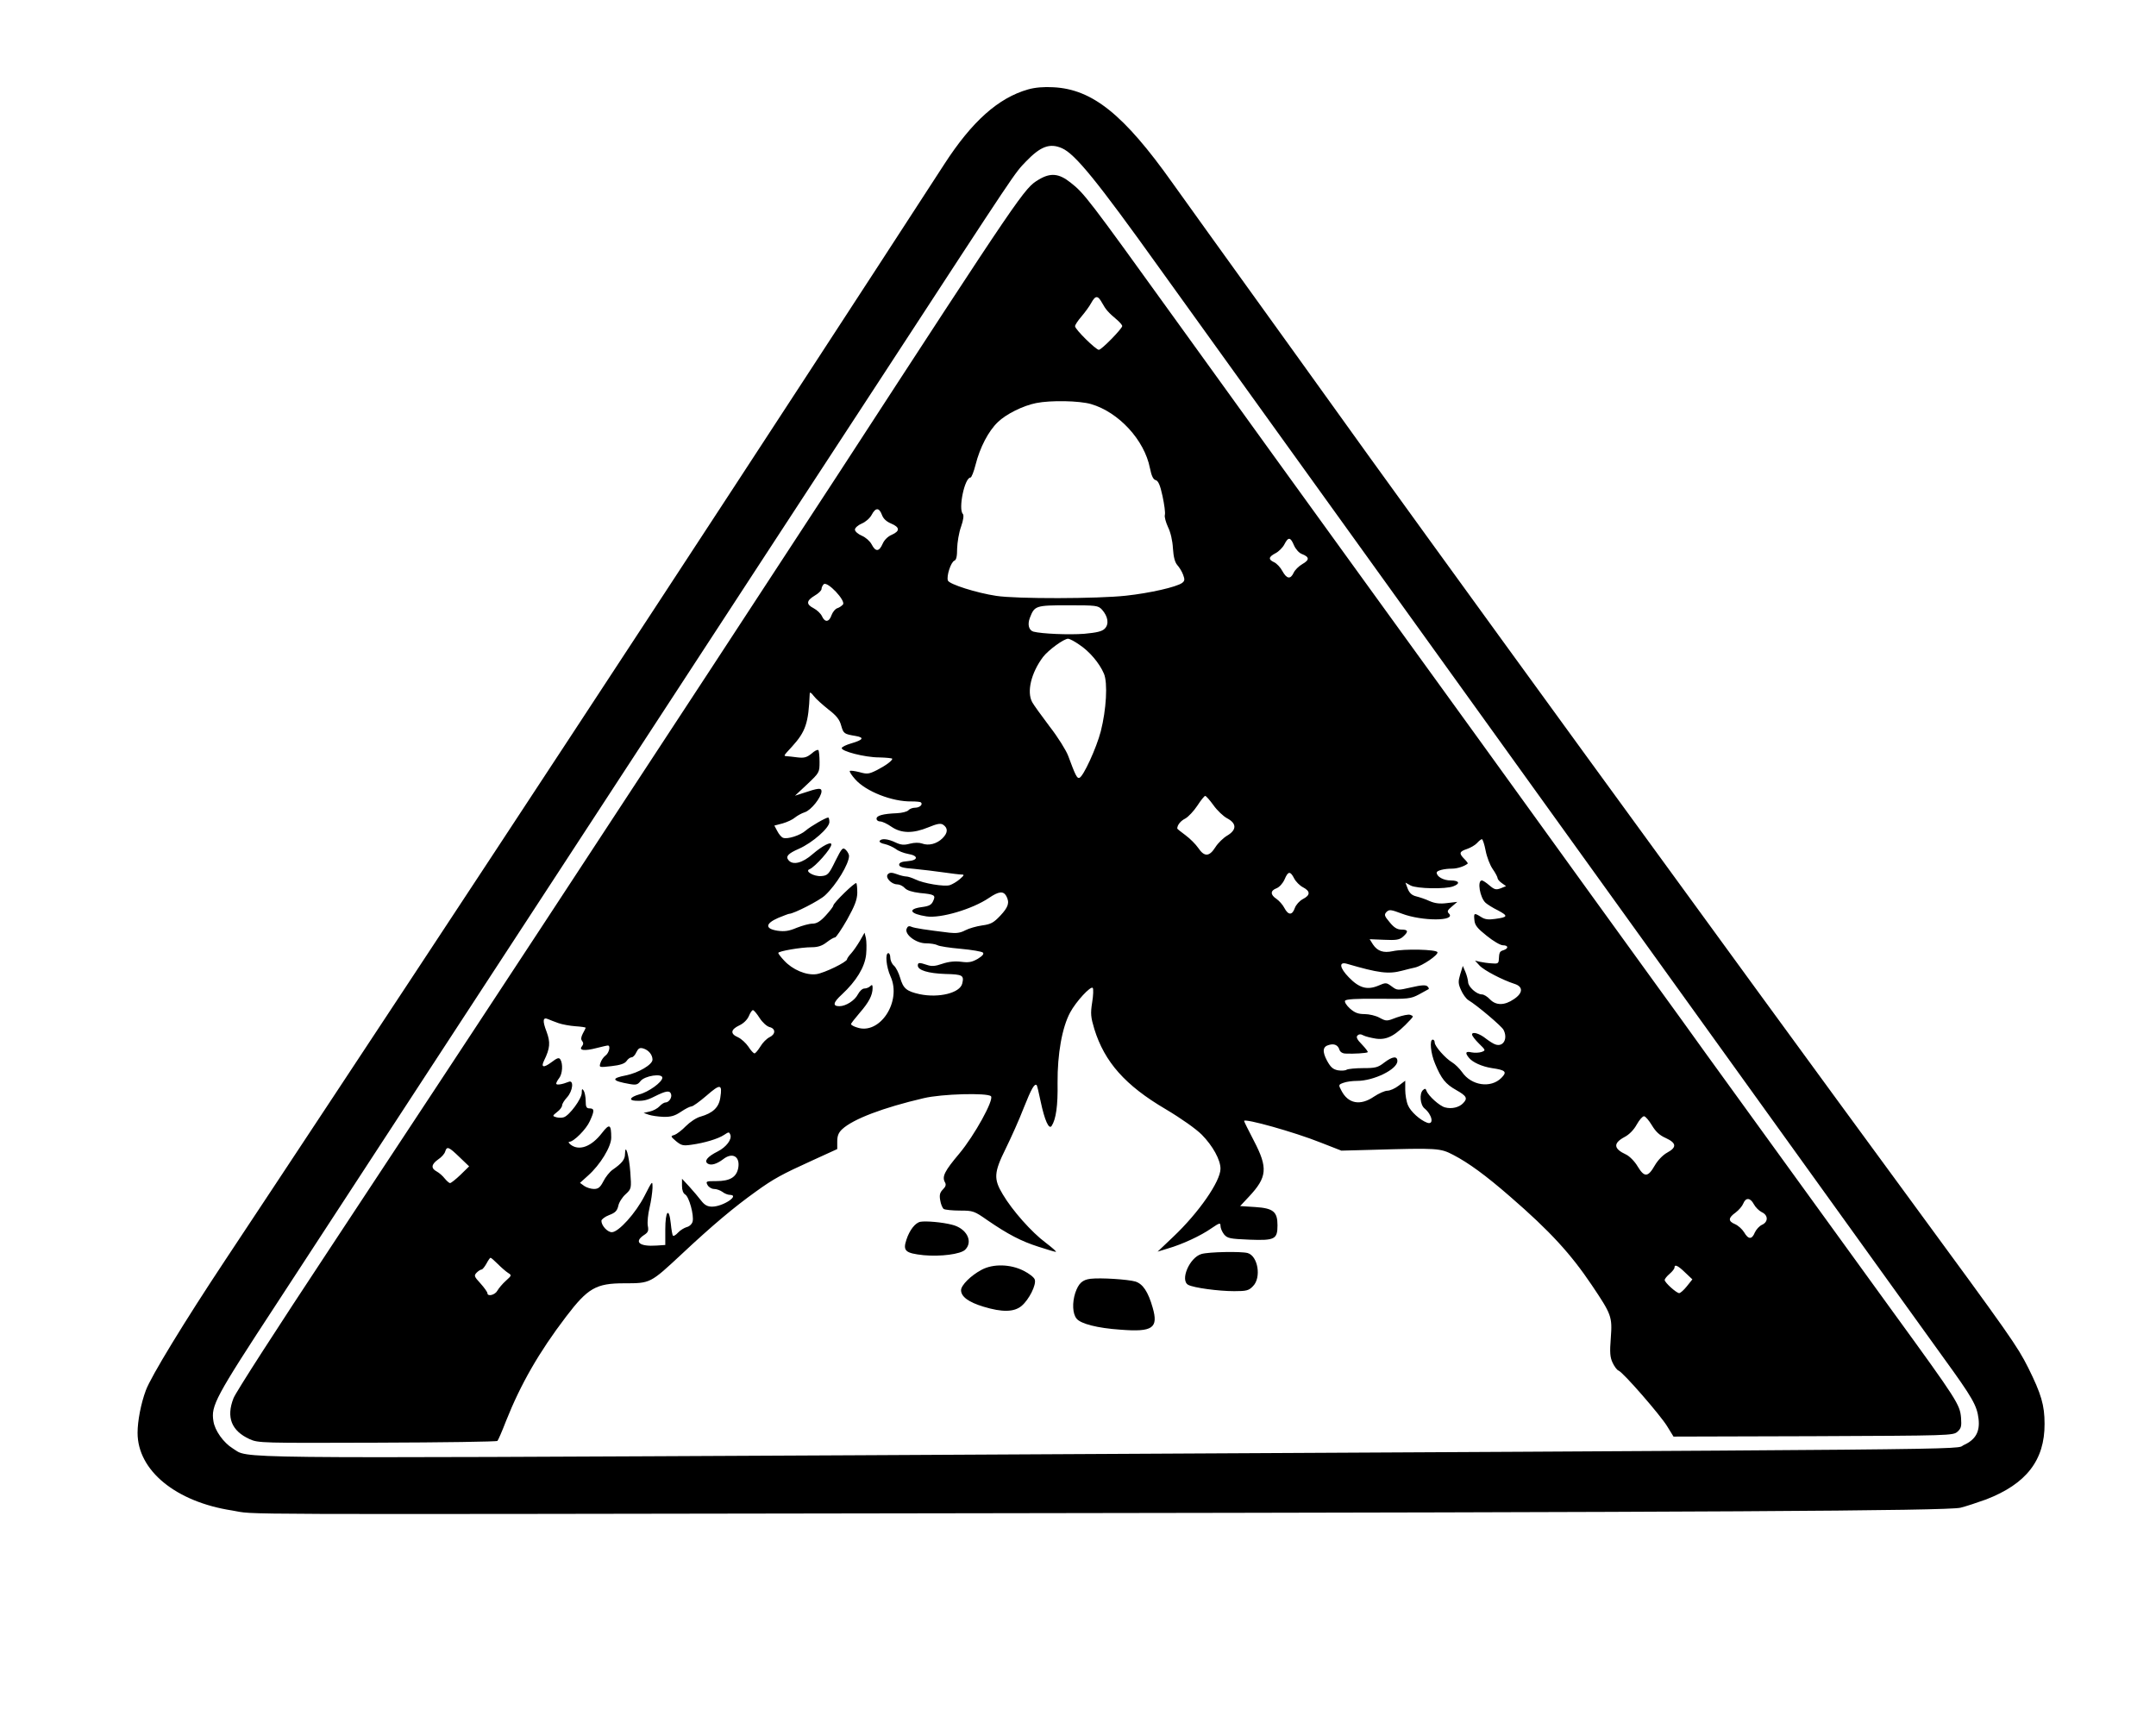 <?xml version="1.0" standalone="no"?>
<!DOCTYPE svg PUBLIC "-//W3C//DTD SVG 20010904//EN"
 "http://www.w3.org/TR/2001/REC-SVG-20010904/DTD/svg10.dtd">
<svg version="1.0" xmlns="http://www.w3.org/2000/svg"
 width="1097pt" height="880pt" viewBox="0 0 1097 880"
 preserveAspectRatio="xMidYMid meet">

<g transform="translate(0,880) scale(0.1,-0.1)"
fill="#000000" stroke="none">
<path d="M5231 8345 c-151 -43 -285 -162 -426 -380 -867 -1337 -2050 -3143
-3102 -4735 -187 -283 -438 -663 -559 -845 -205 -309 -377 -591 -402 -660 -25
-67 -42 -156 -42 -216 0 -192 195 -351 481 -395 137 -22 -194 -20 3809 -14
3713 5 4915 12 4985 28 28 7 86 26 130 42 205 79 299 200 298 385 0 95 -17
152 -83 285 -58 114 -83 150 -615 875 -845 1151 -2531 3469 -2960 4070 -39 55
-200 278 -356 495 -157 217 -347 483 -424 590 -247 348 -407 476 -605 486 -48
3 -94 -1 -129 -11z m172 -299 c67 -29 177 -164 497 -611 178 -247 455 -632
615 -855 160 -223 559 -776 885 -1230 326 -454 725 -1007 885 -1230 160 -223
559 -776 885 -1230 326 -454 651 -904 721 -1002 145 -200 168 -240 176 -307 8
-66 -15 -107 -75 -134 -54 -25 299 -21 -5632 -52 -3282 -16 -3089 -18 -3176
35 -47 29 -91 91 -98 138 -13 79 7 118 324 602 167 256 552 846 857 1313 304
466 803 1229 1108 1697 305 468 805 1233 1111 1701 702 1076 674 1034 734
1097 74 77 121 95 183 68z"/>
<path d="M5285 7886 c-74 -45 -76 -47 -1025 -1506 -209 -321 -988 -1511 -1503
-2295 -242 -368 -482 -734 -534 -812 -51 -78 -301 -456 -554 -840 -254 -384
-471 -720 -481 -748 -38 -97 -10 -166 82 -208 44 -20 62 -20 650 -18 333 1
608 5 611 9 4 4 24 50 44 102 74 186 167 349 305 530 111 146 153 170 296 170
134 0 132 -1 293 149 158 148 267 239 376 317 91 66 134 89 288 159 l127 58 0
39 c0 29 7 45 25 62 56 52 209 110 415 158 92 22 324 28 342 10 17 -17 -84
-200 -161 -292 -75 -89 -89 -117 -73 -146 7 -12 4 -22 -10 -36 -16 -16 -19
-29 -14 -56 3 -19 11 -39 18 -44 7 -4 44 -8 82 -8 67 0 73 -2 140 -49 105 -72
172 -107 260 -135 43 -14 83 -26 88 -26 6 0 -18 21 -52 47 -70 52 -169 163
-218 246 -47 78 -45 111 15 232 27 55 69 148 92 208 39 98 55 126 66 115 2 -2
11 -39 20 -83 20 -95 42 -145 56 -124 22 34 32 103 30 219 -1 147 23 282 64
358 30 56 105 137 115 125 4 -4 3 -38 -3 -74 -9 -57 -7 -75 11 -135 52 -168
157 -287 363 -408 79 -47 154 -100 184 -130 56 -57 95 -128 95 -173 0 -64
-111 -224 -240 -346 l-80 -76 52 16 c73 21 168 65 222 103 41 28 46 29 46 12
0 -11 8 -30 18 -43 17 -20 29 -23 129 -27 129 -5 143 2 143 73 0 69 -21 87
-113 93 l-77 5 44 47 c94 100 98 147 26 285 -27 52 -50 98 -50 101 0 15 255
-56 390 -110 l105 -41 150 4 c341 10 353 9 420 -26 77 -40 165 -104 290 -213
202 -175 307 -290 414 -449 100 -149 105 -160 97 -268 -6 -75 -4 -99 9 -127 9
-19 22 -37 30 -40 23 -8 215 -229 248 -284 l32 -52 711 2 c696 3 712 3 734 23
19 17 21 28 18 71 -6 67 -18 87 -343 534 -299 412 -758 1047 -956 1320 -69 96
-181 252 -249 345 -68 94 -221 305 -340 470 -119 165 -370 512 -556 770 -187
259 -477 659 -644 890 -167 231 -349 483 -405 560 -56 77 -283 392 -505 700
-446 619 -463 641 -533 696 -59 47 -102 51 -162 15z m323 -628 c18 -33 32 -49
75 -85 15 -13 27 -27 27 -32 0 -13 -105 -121 -119 -121 -15 0 -121 104 -121
120 0 7 15 29 33 50 17 20 40 51 49 68 22 40 34 40 56 0z m-57 -514 c141 -41
272 -183 300 -326 8 -40 17 -58 29 -61 13 -3 23 -25 35 -81 9 -42 15 -85 12
-96 -3 -10 5 -38 16 -62 13 -26 23 -69 25 -108 3 -45 10 -71 22 -85 10 -11 24
-33 30 -50 9 -24 8 -31 -5 -41 -28 -21 -165 -52 -285 -65 -143 -16 -559 -17
-661 -1 -100 15 -239 59 -246 78 -8 22 15 94 33 101 10 4 14 22 14 62 1 31 9
81 20 111 12 34 15 59 9 65 -24 25 9 185 39 185 5 0 17 30 26 66 22 87 65 170
113 216 42 41 129 84 195 97 74 15 220 12 279 -5z m-1064 -563 c7 -20 23 -35
47 -45 45 -19 46 -38 4 -57 -20 -8 -39 -27 -47 -46 -18 -41 -36 -42 -56 -3 -9
17 -31 36 -50 44 -19 8 -35 22 -35 31 0 9 16 23 35 31 19 8 41 27 50 44 20 38
38 38 52 1z m2097 -156 c9 -20 26 -39 40 -44 39 -15 40 -30 3 -51 -19 -11 -39
-31 -45 -45 -16 -34 -35 -31 -57 9 -10 19 -29 39 -42 45 -31 14 -29 27 7 46
16 8 37 29 45 45 20 39 31 38 49 -5z m-2295 -301 c-6 -7 -19 -16 -29 -19 -10
-3 -23 -19 -29 -35 -12 -36 -34 -39 -49 -5 -6 13 -25 31 -42 40 -39 20 -38 38
5 64 19 11 35 26 35 34 0 7 5 18 11 24 18 18 114 -84 98 -103z m1318 -26 c31
-35 37 -74 14 -97 -14 -14 -40 -20 -104 -26 -79 -6 -217 0 -259 11 -23 7 -31
36 -18 70 24 62 29 64 195 64 144 0 152 -1 172 -22z m-116 -178 c52 -34 103
-94 126 -148 20 -47 12 -183 -16 -293 -22 -85 -89 -231 -109 -237 -12 -4 -20
12 -57 112 -10 27 -52 95 -95 150 -42 56 -82 111 -88 123 -29 53 -5 150 55
230 28 36 106 93 128 93 6 0 32 -13 56 -30z m-1276 -330 c42 -32 57 -52 65
-82 12 -41 14 -43 74 -53 46 -8 38 -20 -24 -38 -24 -7 -45 -17 -47 -23 -5 -16
117 -48 190 -48 37 -1 67 -4 67 -7 0 -10 -34 -35 -79 -58 -40 -20 -49 -21 -88
-10 -24 6 -46 9 -49 6 -3 -3 9 -22 27 -42 54 -62 189 -115 287 -113 24 0 45
-2 48 -5 11 -11 -7 -27 -30 -27 -13 0 -28 -6 -34 -13 -6 -7 -33 -14 -59 -15
-71 -3 -103 -12 -103 -28 0 -8 8 -14 19 -14 10 0 36 -12 57 -27 50 -34 109
-35 187 -3 44 18 62 22 75 14 26 -17 26 -41 -2 -69 -29 -29 -71 -40 -105 -27
-14 5 -38 5 -61 -1 -30 -8 -45 -7 -73 6 -39 19 -73 22 -81 8 -4 -5 8 -13 26
-16 18 -4 43 -16 56 -25 12 -10 40 -21 62 -25 55 -9 53 -33 -2 -37 -30 -2 -43
-8 -43 -18 0 -11 18 -17 75 -21 41 -4 109 -12 150 -18 41 -6 83 -11 93 -11 15
0 13 -4 -10 -24 -15 -13 -38 -26 -50 -30 -28 -9 -135 9 -175 29 -17 8 -38 15
-46 15 -9 0 -31 5 -49 12 -25 9 -36 9 -45 0 -16 -16 17 -52 47 -52 12 0 29 -8
39 -19 11 -12 37 -20 77 -25 75 -7 81 -11 67 -41 -9 -20 -21 -26 -60 -31 -71
-10 -58 -34 26 -47 72 -11 234 37 318 94 50 34 73 36 88 10 18 -34 11 -56 -30
-100 -34 -36 -48 -44 -93 -50 -28 -4 -67 -15 -86 -25 -24 -13 -46 -16 -80 -12
-116 14 -177 23 -193 30 -13 6 -20 3 -25 -10 -11 -29 48 -74 98 -74 22 0 48
-4 58 -9 9 -6 63 -14 120 -19 56 -5 107 -14 112 -19 7 -7 -2 -17 -26 -32 -30
-17 -46 -20 -84 -15 -32 4 -63 1 -96 -10 -37 -13 -55 -14 -78 -6 -39 13 -47
13 -47 -3 0 -24 53 -40 140 -43 89 -2 96 -7 86 -49 -12 -48 -119 -74 -216 -54
-68 15 -84 29 -100 84 -7 24 -21 52 -31 61 -11 9 -19 28 -19 41 0 12 -4 23
-10 23 -17 0 -11 -69 11 -118 59 -128 -55 -301 -171 -260 -17 5 -30 13 -30 17
0 3 20 29 45 58 46 53 65 89 65 126 0 16 -3 18 -12 9 -7 -7 -20 -12 -30 -12
-10 0 -24 -13 -33 -30 -16 -31 -61 -60 -94 -60 -36 0 -32 19 13 60 73 68 116
138 123 203 3 30 2 68 -1 83 l-7 28 -24 -42 c-13 -22 -33 -51 -44 -63 -12 -13
-21 -26 -21 -30 0 -14 -115 -70 -156 -76 -52 -7 -122 23 -164 69 -17 18 -30
35 -30 39 0 9 116 29 170 29 31 0 53 7 76 25 18 14 37 25 43 25 5 0 33 41 61
90 39 70 51 101 52 136 0 25 -2 47 -5 50 -6 7 -117 -101 -117 -114 0 -5 -17
-27 -38 -50 -28 -31 -47 -42 -68 -42 -16 0 -52 -10 -80 -21 -40 -17 -62 -20
-98 -15 -64 10 -63 36 3 65 27 11 53 21 56 21 23 0 156 68 183 94 57 53 122
160 122 201 0 7 -7 21 -16 30 -16 15 -20 11 -54 -57 -33 -68 -39 -73 -71 -76
-38 -3 -86 25 -60 35 29 12 111 105 111 126 0 17 -46 -7 -95 -49 -52 -46 -101
-58 -123 -31 -16 19 -2 34 53 58 68 30 155 106 155 136 0 13 -3 23 -6 23 -12
0 -90 -45 -114 -66 -28 -25 -94 -46 -116 -37 -8 3 -21 18 -29 34 l-15 28 42
11 c24 7 52 20 63 30 11 9 34 22 50 27 32 10 84 76 85 106 0 19 -15 18 -95 -9
l-40 -13 63 59 c61 58 62 59 62 113 0 29 -3 57 -6 60 -4 4 -20 -4 -35 -18 -24
-19 -37 -23 -71 -19 -24 3 -49 6 -55 6 -17 2 -18 0 27 49 69 76 84 119 90 269
0 10 7 6 20 -11 11 -15 45 -45 75 -69z m1959 -487 c19 -27 51 -57 70 -67 49
-26 49 -59 0 -88 -19 -11 -47 -38 -60 -59 -31 -49 -56 -50 -87 -4 -13 19 -42
48 -65 65 -23 17 -42 32 -42 34 0 18 17 39 41 51 16 9 43 38 61 65 18 28 36
50 40 50 5 0 23 -21 42 -47z m1385 -231 c6 -32 22 -74 36 -94 14 -20 25 -41
25 -47 0 -5 10 -17 22 -25 l21 -15 -27 -11 c-24 -9 -32 -7 -58 15 -16 14 -33
25 -38 25 -25 0 -10 -88 19 -114 9 -8 37 -26 64 -39 52 -28 50 -34 -17 -43
-33 -5 -52 -2 -70 10 -35 22 -38 21 -34 -16 2 -26 15 -42 63 -80 32 -26 69
-48 82 -48 28 0 30 -16 3 -25 -20 -6 -22 -11 -24 -50 -1 -17 -7 -20 -36 -17
-19 1 -46 5 -60 8 l-25 6 23 -25 c23 -25 118 -74 177 -93 46 -14 45 -47 -2
-78 -48 -33 -91 -33 -122 -1 -13 14 -31 25 -41 25 -27 0 -70 39 -70 63 -1 12
-7 36 -14 52 l-13 30 -13 -42 c-11 -37 -11 -48 4 -81 9 -21 26 -44 37 -51 44
-26 170 -133 179 -151 23 -44 0 -88 -40 -75 -11 3 -32 17 -48 29 -33 27 -72
39 -72 22 0 -7 16 -27 35 -46 35 -34 35 -35 13 -43 -12 -4 -34 -5 -50 -2 -30
7 -35 -1 -15 -26 18 -24 67 -46 118 -54 70 -10 79 -19 48 -50 -54 -54 -153
-39 -200 30 -13 18 -35 40 -50 49 -34 20 -89 82 -89 101 0 8 -4 15 -10 15 -17
0 -11 -69 12 -123 32 -77 53 -103 108 -134 53 -30 59 -42 34 -67 -20 -21 -58
-30 -91 -21 -27 6 -86 59 -95 85 -4 12 -8 12 -18 3 -19 -18 -14 -75 8 -93 39
-32 50 -85 14 -73 -36 13 -85 57 -98 89 -8 18 -14 54 -14 79 l0 46 -33 -25
c-19 -15 -45 -26 -58 -26 -13 0 -44 -14 -68 -30 -70 -48 -132 -36 -166 31 -15
28 -15 30 10 39 15 6 46 10 70 10 85 0 205 59 205 101 0 27 -25 24 -67 -8 -32
-25 -45 -28 -107 -28 -39 0 -77 -4 -84 -8 -7 -5 -28 -6 -45 -3 -25 5 -37 16
-55 49 -25 47 -22 72 10 80 27 8 46 -1 53 -24 4 -12 16 -20 33 -20 38 -2 106
2 111 7 3 2 -11 20 -29 39 -25 25 -31 38 -23 46 7 7 17 8 29 1 11 -6 40 -13
65 -17 57 -8 100 15 176 97 15 16 15 18 -1 24 -9 4 -40 -3 -69 -13 -51 -20
-53 -20 -87 -2 -19 11 -54 19 -77 19 -33 0 -50 7 -74 28 -18 16 -29 34 -25 40
5 8 58 11 169 10 154 -2 165 0 207 22 25 14 47 26 49 27 3 2 0 8 -6 14 -8 8
-31 7 -82 -5 -70 -16 -72 -16 -100 5 -27 20 -30 20 -67 4 -57 -24 -98 -13
-151 42 -47 48 -52 81 -10 69 161 -47 211 -54 282 -35 22 6 51 13 65 16 38 9
119 64 114 78 -6 14 -168 18 -228 5 -47 -10 -77 0 -100 34 l-17 27 74 -3 c62
-3 78 0 96 16 29 26 26 36 -8 36 -22 0 -38 10 -60 37 -28 33 -29 39 -16 53 14
13 22 12 78 -9 102 -39 279 -39 239 1 -10 10 -7 17 15 35 l28 24 -51 -6 c-37
-5 -62 -2 -90 10 -21 10 -52 20 -68 24 -21 5 -34 16 -43 38 l-12 32 27 -15
c31 -16 177 -19 216 -4 38 14 31 30 -13 30 -36 0 -71 19 -71 40 0 10 37 20 78
20 27 0 64 12 80 26 2 1 -6 12 -17 23 -29 29 -26 38 13 51 18 6 42 20 51 30
10 11 21 20 25 20 4 0 13 -26 19 -58z m-974 -142 c8 -16 29 -37 45 -45 38 -20
38 -40 -1 -60 -17 -9 -35 -29 -41 -46 -13 -37 -33 -37 -53 1 -8 16 -27 37 -40
46 -32 21 -32 42 0 54 15 6 32 25 41 45 18 43 29 44 49 5z m-2720 -710 c14
-22 36 -42 50 -46 33 -8 32 -37 0 -52 -14 -7 -35 -28 -46 -47 -12 -19 -25 -35
-30 -35 -5 0 -19 15 -31 34 -13 19 -36 40 -53 48 -40 17 -38 39 6 60 22 10 41
29 49 47 7 17 16 31 21 31 5 0 20 -18 34 -40z m-1024 -26 c20 -7 59 -14 87
-16 29 -2 52 -5 52 -8 -1 -3 -7 -16 -15 -30 -9 -18 -10 -29 -3 -37 7 -9 7 -17
-1 -27 -18 -21 13 -25 74 -9 28 7 53 13 58 13 15 0 6 -38 -12 -51 -11 -8 -22
-25 -26 -38 -7 -23 -7 -23 56 -16 45 5 68 13 77 26 7 11 19 19 26 19 7 0 18
12 24 26 10 20 17 24 35 19 27 -8 47 -32 47 -57 0 -25 -71 -67 -135 -80 -78
-15 -73 -28 19 -44 33 -6 41 -3 55 15 21 27 111 41 111 17 0 -22 -70 -73 -118
-85 -45 -13 -56 -30 -19 -32 39 -2 59 2 96 21 58 29 78 33 85 14 7 -18 -10
-44 -29 -44 -6 0 -20 -9 -29 -19 -10 -11 -32 -23 -50 -27 l-31 -7 25 -9 c14
-5 48 -10 75 -11 39 -1 59 5 90 26 22 15 46 27 53 27 8 0 42 25 77 55 70 61
81 60 70 -10 -7 -50 -38 -79 -101 -97 -20 -5 -53 -27 -74 -48 -20 -21 -47 -41
-58 -45 -21 -6 -21 -7 8 -32 27 -22 36 -24 78 -18 66 9 136 30 166 50 24 16
26 16 32 1 9 -24 -21 -63 -64 -85 -52 -26 -71 -49 -51 -62 17 -11 46 -2 78 22
48 38 88 14 77 -45 -9 -46 -42 -66 -111 -66 -53 0 -55 -1 -45 -20 6 -11 21
-20 33 -20 13 0 32 -7 43 -15 10 -8 27 -15 37 -15 54 -1 -34 -60 -90 -60 -23
0 -38 8 -55 30 -13 17 -40 49 -60 71 l-38 41 0 -36 c0 -22 6 -38 16 -44 20
-11 46 -106 38 -138 -3 -12 -16 -25 -30 -28 -13 -4 -33 -16 -44 -28 -11 -12
-22 -19 -26 -16 -3 3 -8 31 -11 62 -9 86 -28 65 -28 -30 l0 -79 -44 -3 c-87
-6 -117 18 -65 53 22 14 25 22 20 48 -3 18 1 59 9 92 8 33 14 78 15 100 0 39
0 39 -40 -39 -45 -89 -133 -186 -167 -186 -22 0 -53 33 -53 58 0 7 18 21 39
29 32 12 41 22 47 47 3 17 20 44 37 59 30 28 30 29 24 113 -6 83 -26 152 -27
92 0 -28 -15 -47 -64 -81 -14 -10 -35 -36 -46 -58 -16 -31 -26 -39 -48 -39
-15 0 -37 7 -49 15 l-22 16 41 37 c62 55 118 147 118 193 0 69 -9 73 -47 24
-53 -69 -115 -93 -159 -60 -10 8 -14 15 -7 15 22 0 86 64 104 105 24 52 24 65
-1 65 -16 0 -20 7 -20 38 0 20 -5 44 -10 52 -8 12 -10 10 -10 -11 0 -30 -63
-115 -91 -124 -10 -4 -28 -3 -39 0 -20 6 -20 7 5 27 14 10 25 26 25 33 0 8 11
26 25 41 30 33 36 91 8 79 -32 -13 -63 -18 -63 -9 0 5 7 18 15 28 17 22 20 73
6 95 -7 11 -16 8 -45 -14 -40 -30 -55 -27 -38 8 31 63 33 93 13 147 -22 57
-19 76 8 64 9 -4 32 -13 52 -20z m5564 -520 c20 -33 39 -51 71 -65 54 -25 57
-47 7 -74 -22 -12 -48 -39 -63 -65 -35 -61 -53 -62 -87 -6 -15 26 -42 53 -59
61 -65 30 -67 58 -7 90 23 12 47 37 61 63 13 23 29 42 37 42 7 0 25 -21 40
-46z m-6067 -162 l49 -47 -44 -43 c-24 -23 -48 -42 -53 -42 -5 0 -17 11 -27
23 -10 13 -28 29 -41 36 -30 16 -28 36 7 61 17 11 33 29 36 40 9 29 18 25 73
-28z m6586 -240 c8 -15 26 -33 40 -40 33 -15 34 -49 2 -64 -14 -6 -30 -24 -37
-39 -15 -37 -33 -37 -55 1 -10 16 -30 34 -46 41 -36 15 -35 32 3 59 17 13 34
33 39 46 13 32 36 30 54 -4z m-6391 -304 c18 -18 41 -38 52 -45 19 -12 19 -13
-11 -40 -17 -15 -36 -38 -43 -50 -12 -23 -51 -32 -51 -13 0 5 -16 28 -35 49
-33 36 -34 40 -20 55 9 9 20 16 25 16 5 0 16 14 25 30 9 17 18 30 21 30 3 0
20 -15 37 -32z m6041 -43 l37 -35 -28 -35 c-15 -19 -33 -35 -39 -35 -14 0 -74
54 -74 67 0 5 11 19 25 31 14 12 25 26 25 32 0 18 17 11 54 -25z"/>
<path d="M4683 2583 c-26 -5 -55 -42 -71 -91 -19 -57 -6 -69 88 -79 85 -8 188
5 211 28 42 42 7 109 -67 127 -50 13 -133 20 -161 15z"/>
<path d="M6113 2419 c-61 -18 -110 -134 -67 -157 28 -15 154 -32 234 -32 62 0
74 3 95 25 44 43 26 154 -27 169 -34 9 -198 6 -235 -5z"/>
<path d="M4995 2339 c-55 -29 -105 -79 -105 -104 0 -33 38 -61 114 -84 95 -29
156 -28 194 4 38 32 76 108 67 134 -3 11 -29 31 -57 45 -67 34 -155 36 -213 5z"/>
<path d="M5549 2293 c-42 -5 -61 -23 -78 -72 -16 -50 -14 -106 7 -131 21 -26
105 -48 223 -56 164 -13 194 8 164 112 -23 81 -50 121 -88 133 -38 11 -176 20
-228 14z"/>
</g>
</svg>
